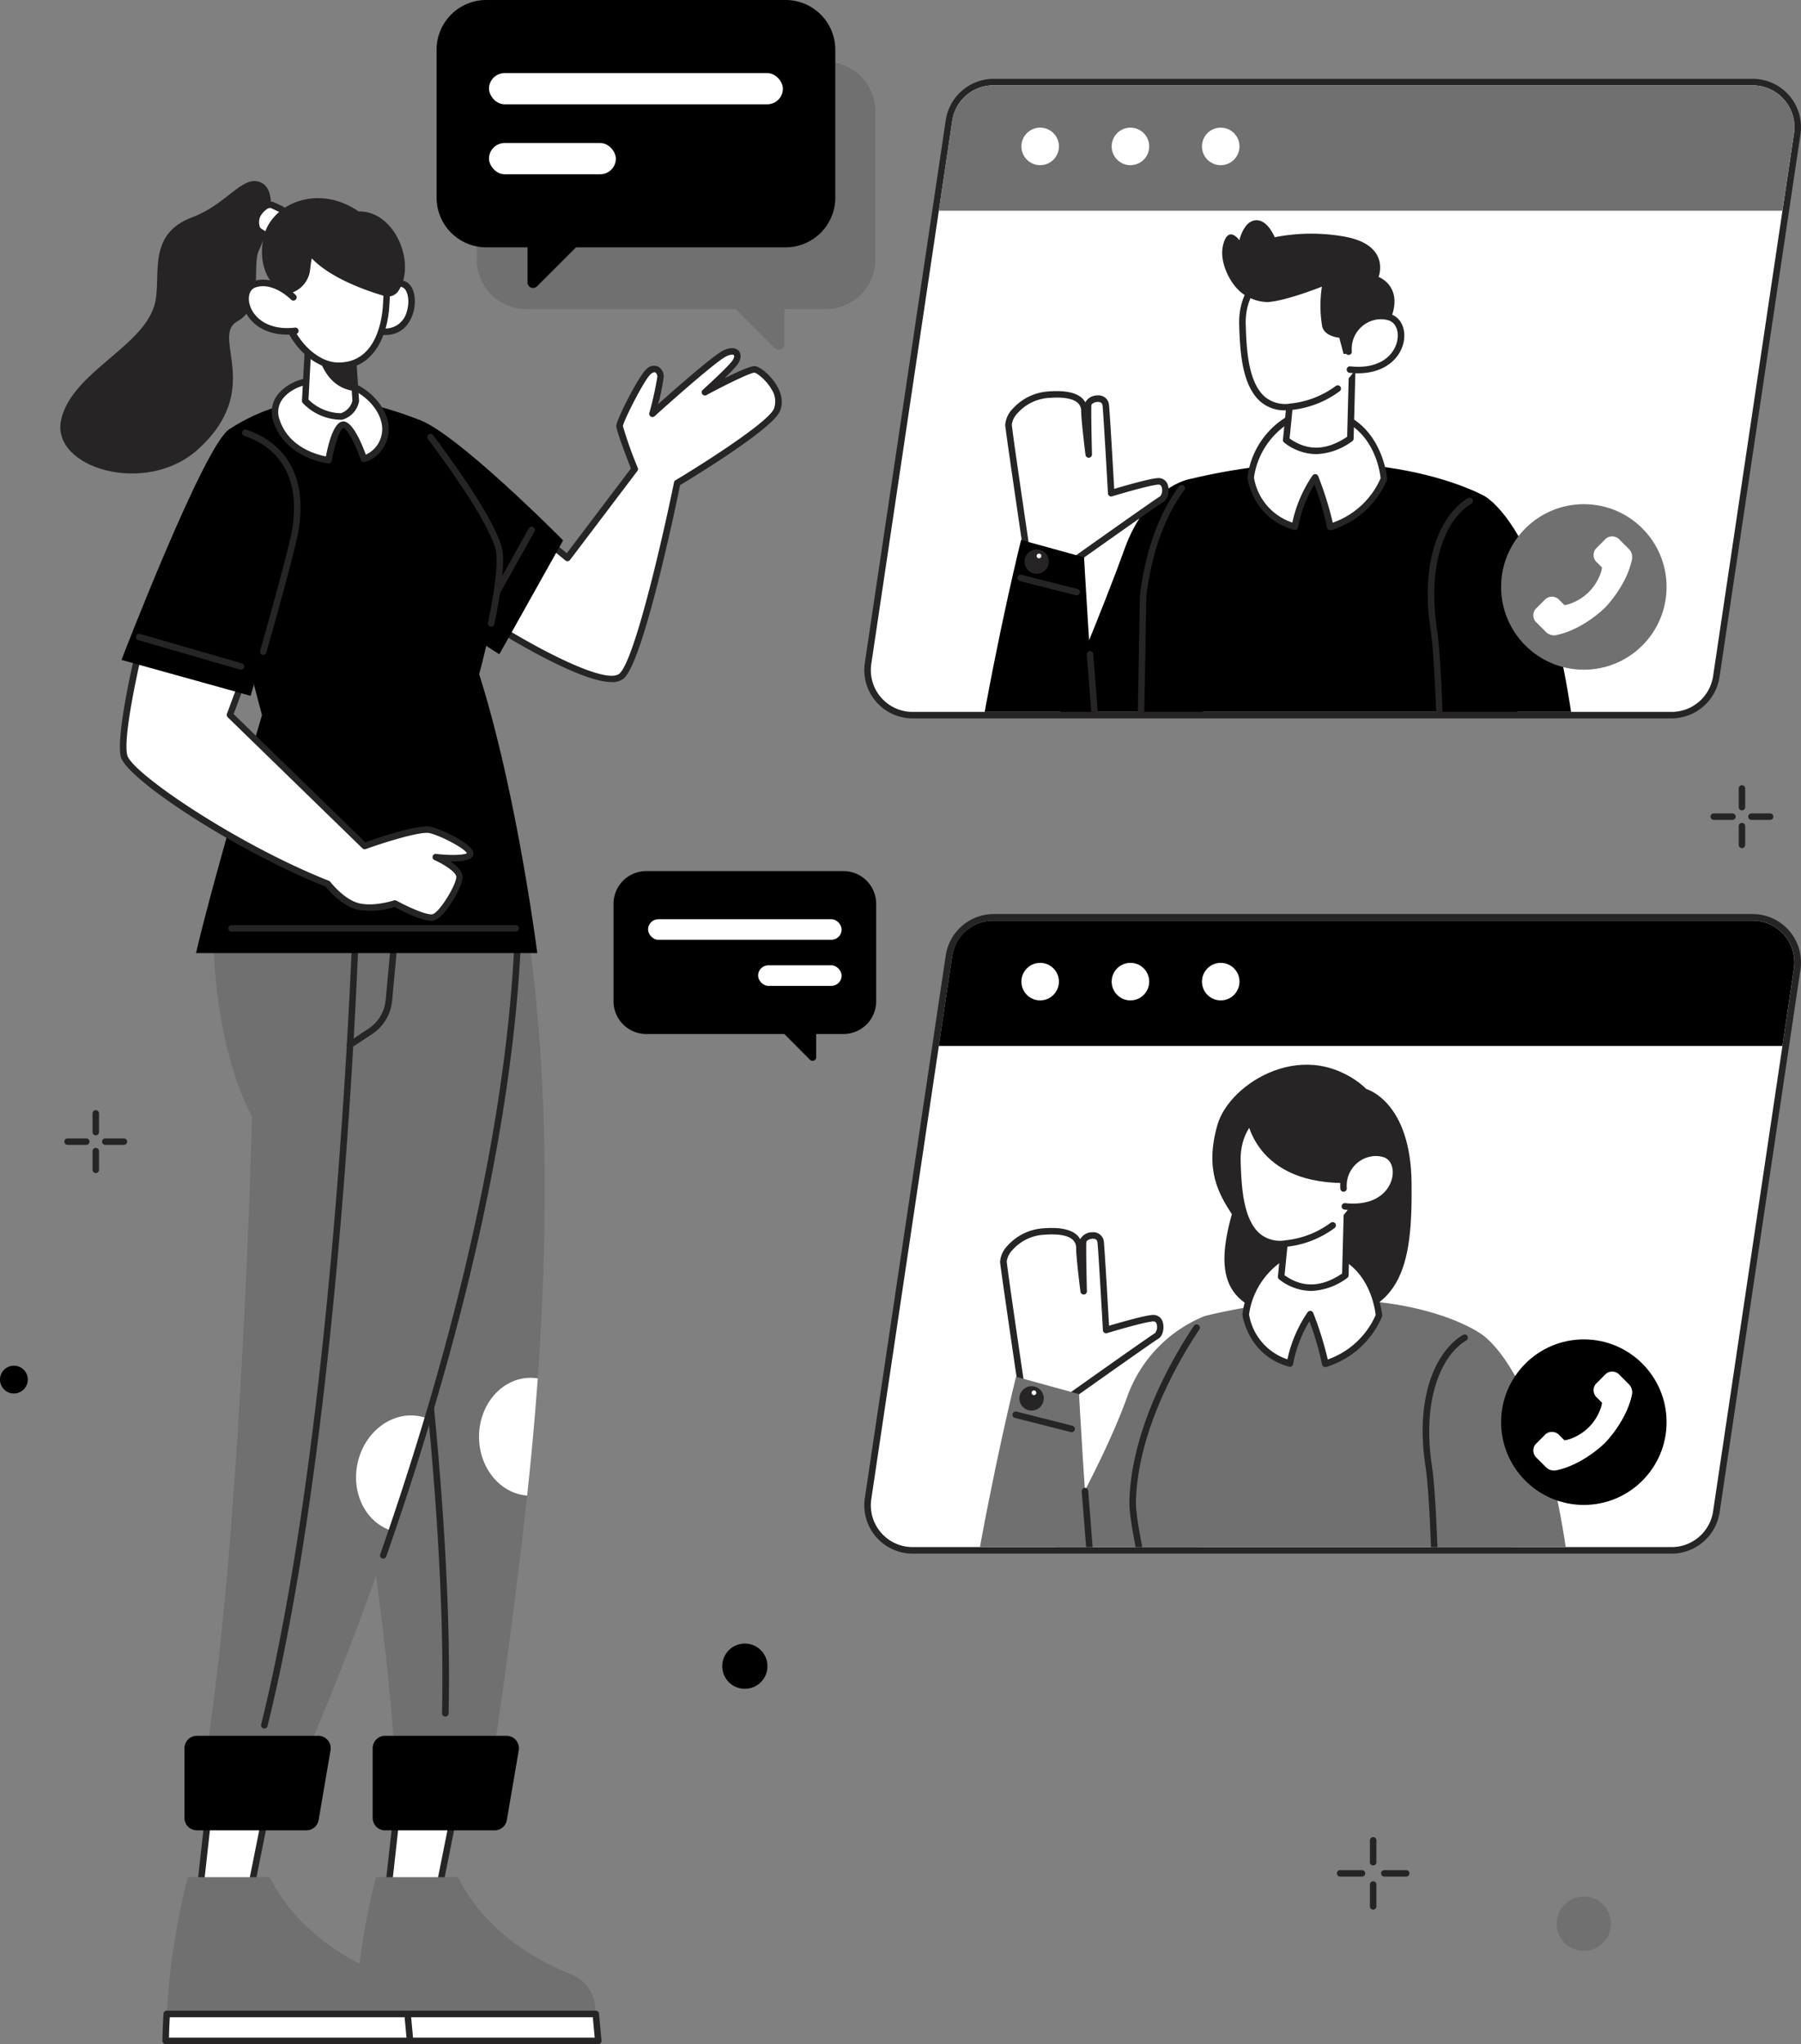 <svg xmlns="http://www.w3.org/2000/svg" xmlns:xlink="http://www.w3.org/1999/xlink" width="452.471" height="513.31" viewBox="0 0 452.471 513.31">
  <rect x="0" y="0" width="452.471" height="513.31" fill="#808080" stroke="none"/>
  <defs>
    <clipPath id="clip-path">
      <path id="Path_117040" data-name="Path 117040" d="M792.392,648.85a10.434,10.434,0,0,0-10.385,8.953L761.691,794.139a10.495,10.495,0,0,0,10.381,12.044h190.72a10.547,10.547,0,0,0,10.385-8.953l20.316-136.336a10.5,10.5,0,0,0-10.385-12.044ZM994.3,661.02Z" transform="translate(-761.576 -648.85)" fill="none"/>
    </clipPath>
    <clipPath id="clip-path-2">
      <path id="Path_117066" data-name="Path 117066" d="M792.392,131.83a10.434,10.434,0,0,0-10.385,8.953L761.691,277.127a10.495,10.495,0,0,0,10.381,12.044h190.72a10.547,10.547,0,0,0,10.385-8.953l20.316-136.336a10.5,10.5,0,0,0-10.385-12.044H792.392ZM994.3,144Z" transform="translate(-761.576 -131.83)" fill="none"/>
    </clipPath>
  </defs>
  <g id="Team_Meeting" data-name="Team Meeting" transform="translate(-222.26 -79)">
    <path id="Path_117015" data-name="Path 117015" d="M993.1,659.821l-2.88,19.322L972.774,796.158a11.314,11.314,0,0,1-11.192,9.651H770.866a11.31,11.31,0,0,1-11.188-12.981l16.941-113.68,3.375-22.656a11.314,11.314,0,0,1,11.192-9.651H981.9a11.314,11.314,0,0,1,11.2,12.981Z" transform="translate(-319.332 -337.486)" fill="#fff"/>
    <path id="Path_117016" data-name="Path 117016" d="M960.39,805.423H769.67a12.129,12.129,0,0,1-12-13.922l20.336-136.336a12.21,12.21,0,0,1,12-10.344H980.73a12.134,12.134,0,0,1,12,13.922L972.418,795.079A12.211,12.211,0,0,1,960.39,805.423ZM790.01,646.455a10.547,10.547,0,0,0-10.385,8.953L759.293,791.744a10.495,10.495,0,0,0,10.381,12.044h190.72a10.547,10.547,0,0,0,10.385-8.953L991.1,658.5a10.5,10.5,0,0,0-10.385-12.044H789.994Zm201.908,12.17Z" transform="translate(-318.136 -336.286)" fill="#262424"/>
    <path id="Path_117017" data-name="Path 117017" d="M1018.619,659.324a10.319,10.319,0,0,1-.118,1.57l-2.876,19.322v.122H803.66l3.359-22.535A10.5,10.5,0,0,1,817.4,648.85H1008.12A10.507,10.507,0,0,1,1018.619,659.324Z" transform="translate(-345.546 -338.681)"/>
    <circle id="Ellipse_9956" data-name="Ellipse 9956" cx="4.714" cy="4.714" r="4.714" transform="translate(478.868 320.789)" fill="#fff"/>
    <circle id="Ellipse_9957" data-name="Ellipse 9957" cx="4.714" cy="4.714" r="4.714" transform="translate(501.549 320.789)" fill="#fff"/>
    <circle id="Ellipse_9958" data-name="Ellipse 9958" cx="4.714" cy="4.714" r="4.714" transform="translate(524.234 320.789)" fill="#fff"/>
    <g id="Group_56284" data-name="Group 56284" transform="translate(441.042 310.169)" clip-path="url(#clip-path)">
      <path id="Path_117018" data-name="Path 117018" d="M996.879,801.878c-21.48-.941-23.123-11.05-18.892-26.259-3.209-4.986-6.9-11.046-3.615-22.446,3.042-10.633,22.531-22.616,37.321-9.018h0c.341.093,11.245,3.27,11.444,23.634C1023.357,788.482,1021.057,802.953,996.879,801.878Z" transform="translate(-887.287 -701.881)" fill="#262424"/>
      <path id="Path_117019" data-name="Path 117019" d="M911.5,932.706c-2.779,10.839-5.748,22.717-10.373,32.79-5.9,9.557-18.981,24.421-27.963,22.786-11.7-2.126-4.057-31.025-2.231-37.93.085-.325,11.854-20.486,17.533-36.307A34.358,34.358,0,0,1,908.054,893.6S917.79,908.163,911.5,932.706Z" transform="translate(-824.112 -794.313)" fill="#707070"/>
      <path id="Path_117020" data-name="Path 117020" d="M1008.7,891.81s-22.016-15.472-68.894-4.219c0,0-17.444,22.944-18.133,46.343-.174,5.915,3.209,16.916,3.124,23.732a398.878,398.878,0,0,1-4.576,54.457l97.526,3.144S1023.377,959.6,1008.7,891.81Z" transform="translate(-855.863 -788.304)" fill="#707070"/>
      <path id="Path_117021" data-name="Path 117021" d="M925.533,974.249h-.024a.811.811,0,0,1-.811-.844c.073-2.26.122-4.507.15-6.681.041-3.379-.811-7.882-1.623-12.239s-1.594-8.519-1.505-11.509c.548-18.592,11.525-36.863,16.227-43.857a.819.819,0,0,1,1.359.913c-4.616,6.876-15.415,24.823-15.943,43-.085,2.84.673,6.872,1.477,11.16.811,4.434,1.692,9.018,1.647,12.576-.028,2.187-.077,4.462-.15,6.71A.811.811,0,0,1,925.533,974.249Z" transform="translate(-856.751 -797.378)" fill="#262424"/>
      <path id="Path_117022" data-name="Path 117022" d="M1021.7,1188.161h0l-86.894-2.028a.811.811,0,1,1,.036-1.623l86.894,2.028a.812.812,0,0,1-.036,1.623Z" transform="translate(-864.062 -967.21)" fill="#262424"/>
      <path id="Path_117023" data-name="Path 117023" d="M1027.185,868.673a21.379,21.379,0,0,1-13.468,12.1,79.583,79.583,0,0,0-3.777-12.458,32.326,32.326,0,0,0-5.107,12.4,15.3,15.3,0,0,1-11.1-12.32c1.217-9.6,9.472-16.831,16.559-16.588C1025.936,852.329,1027.185,868.673,1027.185,868.673Z" transform="translate(-899.553 -769.467)" fill="#fff"/>
      <path id="Path_117024" data-name="Path 117024" d="M1012.52,880.377a.811.811,0,0,1-.811-.673,72.469,72.469,0,0,0-3.172-10.835,32.391,32.391,0,0,0-4.093,10.754.811.811,0,0,1-1.026.661c-10.377-2.84-11.683-12.912-11.7-13.014a.814.814,0,0,1,0-.2c1.331-10.5,10.243-17.561,17.4-17.3,16.206.552,17.687,17.444,17.7,17.63a.812.812,0,0,1-.065.385,22.312,22.312,0,0,1-14,12.576A.813.813,0,0,1,1012.52,880.377Zm-3.777-14.093h.1a.811.811,0,0,1,.657.507,83.676,83.676,0,0,1,3.651,11.687,20.6,20.6,0,0,0,12.032-11.156c-.2-1.89-2.105-15.448-16.1-15.922-6.418-.211-14.474,6.491-15.707,15.768a14.352,14.352,0,0,0,9.639,11.273,33.144,33.144,0,0,1,5.083-11.829.811.811,0,0,1,.633-.329Z" transform="translate(-898.355 -768.259)" fill="#262424"/>
      <path id="Path_117025" data-name="Path 117025" d="M1032.485,804.09l-.256,9.626-.434,16.47c-5.541,3.874-10.929,4.28-16.125.377l.763-7.651,1.152-11.59Z" transform="translate(-912.593 -741.114)" fill="#fff"/>
      <path id="Path_117026" data-name="Path 117026" d="M1022,832.914a13.2,13.2,0,0,1-8.012-2.9.811.811,0,0,1-.32-.734l1.915-19.241a.811.811,0,0,1,.458-.653l14.9-7.237a.811.811,0,0,1,1.176.759l-.69,26.1a.811.811,0,0,1-.349.649A15.943,15.943,0,0,1,1022,832.914Zm-6.661-3.935c4.527,3.209,9.265,3.067,14.458-.43l.645-24.34-13.282,6.45Z" transform="translate(-911.398 -739.911)" fill="#262424"/>
      <path id="Path_117027" data-name="Path 117027" d="M988.756,779.559c.527,7.943,2.5,17.488,12.048,16.34,11.359-1.367,18.924-9.1,19.395-19.841s-4.264-16.973-17.164-16.162a19.751,19.751,0,0,0-3.245.467c-7.472,1.74-11.407,7.748-11.192,14.965C988.622,776.618,988.671,778.062,988.756,779.559Z" transform="translate(-896.498 -714.807)" fill="#fff"/>
      <path id="Path_117028" data-name="Path 117028" d="M998.078,796.379a9.172,9.172,0,0,1-6.036-2.053c-4.089-3.391-4.99-10.267-5.314-15.148-.106-1.513-.15-2.941-.191-4.276-.235-7.984,4.292-14.032,11.821-15.784a.819.819,0,0,1,.373,1.594c-6.726,1.566-10.77,6.986-10.547,14.146.041,1.318.085,2.726.187,4.215.3,4.58,1.124,11.01,4.726,14a8.011,8.011,0,0,0,6.409,1.586,22.961,22.961,0,0,0,11.29-4.389.819.819,0,1,1,1,1.3,24.6,24.6,0,0,1-12.089,4.718,13.515,13.515,0,0,1-1.627.093Z" transform="translate(-895.273 -714.373)" fill="#262424"/>
      <path id="Path_117029" data-name="Path 117029" d="M993.69,750.643s.949,17.715,24.608,17.849c0,0,14.056-4.328,9.33-17.849S999.653,733.876,993.69,750.643Z" transform="translate(-899.529 -702.579)" fill="#262424"/>
      <path id="Path_117030" data-name="Path 117030" d="M848.159,880.027s-4.361-29.48-4.495-31.236,3.111-7.03,10.276-7.574,8.791,1.894,8.791,4.191,1.083,10.819,1.083,10.819-.272-10.819-.134-12.442,4.191-2.568,4.462.134,1.351,22.04,1.351,22.04,9.33-2.84,11.764-2.974,2.162,3.785.945,4.462-21.975,15.415-21.975,15.415Z" transform="translate(-810.362 -763.135)" fill="#fff"/>
      <path id="Path_117031" data-name="Path 117031" d="M859,882.5a.842.842,0,0,1-.2,0l-12.069-2.84a.811.811,0,0,1-.621-.677c-.178-1.217-4.365-29.528-4.5-31.293a6.42,6.42,0,0,1,1.846-4.057,13.212,13.212,0,0,1,9.184-4.4c3.959-.3,6.75.272,8.288,1.7a4.248,4.248,0,0,1,.811,1.051,3.436,3.436,0,0,1,3.116-1.753h.032a2.631,2.631,0,0,1,2.8,2.434c.235,2.361,1.067,16.957,1.3,21.042,2.5-.742,8.925-2.6,10.953-2.71a2.434,2.434,0,0,1,2.564,1.894c.406,1.4,0,3.452-1.172,4.1-.864.479-13.57,9.452-21.906,15.367a.811.811,0,0,1-.422.142Zm-11.359-4.328,11.168,2.629c3.18-2.26,20.571-14.6,21.748-15.249a2.5,2.5,0,0,0,.406-2.215c-.191-.665-.564-.734-.9-.718-1.915.105-9,2.158-11.57,2.941a.811.811,0,0,1-1.055-.738c0-.195-1.083-19.35-1.351-22-.024-.239-.1-.97-1.177-.97h0c-.852,0-1.623.507-1.623.811-.106,1.25.045,8.625.138,12.353a.814.814,0,0,1-1.623.122c-.045-.349-1.087-8.6-1.087-10.921a2.718,2.718,0,0,0-.856-2.109c-1.172-1.087-3.615-1.525-7.055-1.266a11.454,11.454,0,0,0-8.065,3.833,5.177,5.177,0,0,0-1.456,2.86c.069,1.359,2.848,20.32,4.373,30.648Z" transform="translate(-809.139 -761.959)" fill="#262424"/>
      <path id="Path_117032" data-name="Path 117032" d="M835.228,931.25l15.821,4.361s1.623,29.208,2.84,41.378,1.42,31.845-6.085,33.67-26.51-8.576-23.326-27.18C829.549,953.866,835.228,931.25,835.228,931.25Z" transform="translate(-798.749 -816.69)" fill="#707070"/>
      <path id="Path_117033" data-name="Path 117033" d="M893,1046.881a.811.811,0,0,1-.771-1.1c2.957-8.259,1.74-23.4,1.294-27.845L892.18,1000.9a.814.814,0,1,1,1.623-.13l1.339,17.038c.58,5.789,1.623,20.194-1.383,28.543a.811.811,0,0,1-.763.527Z" transform="translate(-839.195 -857.564)" fill="#262424"/>
      <path id="Path_117034" data-name="Path 117034" d="M864.046,957.912a.815.815,0,0,1-.2-.024l-14-3.55a.819.819,0,0,1,.406-1.586l14,3.55a.812.812,0,0,1-.2,1.611Z" transform="translate(-813.673 -829.454)" fill="#262424"/>
      <circle id="Ellipse_9959" data-name="Ellipse 9959" cx="2.239" cy="2.239" r="2.239" transform="translate(38.15 117.753)" fill="#fff"/>
      <path id="Path_117035" data-name="Path 117035" d="M856.665,943.219a3.055,3.055,0,1,1,3.055-3.055A3.055,3.055,0,0,1,856.665,943.219Zm0-4.462a.589.589,0,1,0,0-.012Z" transform="translate(-816.275 -820.172)" fill="#262424"/>
      <path id="Path_117036" data-name="Path 117036" d="M1118.724,904s27.683,13.833,25.249,123.359h-35.8s.438-72.773-2.162-90.094C1102.769,915.626,1111.966,904.54,1118.724,904Z" transform="translate(-965.888 -800.494)" fill="#707070"/>
      <path id="Path_117037" data-name="Path 117037" d="M1107.009,1014.426a.811.811,0,0,1-.811-.811c-.02-22.953-.333-63.284-2.178-75.6-2.783-18.547,3.355-29.293,9.456-32.859a.814.814,0,0,1,.811,1.412c-6.109,3.574-11.156,14.6-8.665,31.212,1.862,12.413,2.178,52.846,2.2,75.86a.811.811,0,0,1-.811.811h0Z" transform="translate(-964.692 -801.114)" fill="#262424"/>
      <path id="Path_117038" data-name="Path 117038" d="M1054.3,801.554a8.277,8.277,0,0,1,7.468-8.925,7.524,7.524,0,0,1,2.84.3c5.509,1.692,3.606,14.6-9.967,13.135Z" transform="translate(-935.536 -734.286)" fill="#fff"/>
      <path id="Path_117039" data-name="Path 117039" d="M1055.474,805.792a19.749,19.749,0,0,1-2.118-.118.816.816,0,1,1,.175-1.623c7.574.811,11.095-2.965,11.809-6.442.495-2.434-.406-4.556-2.17-5.1a6.718,6.718,0,0,0-2.527-.268,7.456,7.456,0,0,0-6.718,8.052.814.814,0,1,1-1.623.122,9.1,9.1,0,0,1,8.215-9.8,8.346,8.346,0,0,1,3.14.333c2.576.791,3.959,3.728,3.29,6.99C1066.1,802.007,1062.261,805.792,1055.474,805.792Z" transform="translate(-934.349 -733.088)" fill="#262424"/>
    </g>
    <circle id="Ellipse_9960" data-name="Ellipse 9960" cx="20.786" cy="20.786" r="20.786" transform="translate(599.388 415.342)"/>
    <path id="Path_117041" data-name="Path 117041" d="M1189.806,946s-5.537,5.537-12.324,6.856a2.876,2.876,0,0,1-2.519-.868l-2.207-2.207a2.506,2.506,0,0,1-.349-3.493l2.552-2.552a2.509,2.509,0,0,1,3.493.349l1.217,1.217a7.706,7.706,0,0,0,2.109-.617,12.329,12.329,0,0,0,6.718-6.718,7.711,7.711,0,0,0,.617-2.109l-1.217-1.217a2.51,2.51,0,0,1-.353-3.493l2.552-2.552a2.506,2.506,0,0,1,3.493.353l2.207,2.207a2.876,2.876,0,0,1,.868,2.519C1195.343,940.469,1189.806,946,1189.806,946Z" transform="translate(-564.37 -504.612)" fill="#fff"/>
    <path id="Path_117042" data-name="Path 117042" d="M993.1,142.8l-2.88,19.322L972.774,279.138a11.314,11.314,0,0,1-11.192,9.651H770.866a11.31,11.31,0,0,1-11.188-12.981l16.941-113.68,3.375-22.656a11.314,11.314,0,0,1,11.192-9.651H981.9A11.314,11.314,0,0,1,993.1,142.8Z" transform="translate(-319.332 -30.204)" fill="#fff"/>
    <path id="Path_117043" data-name="Path 117043" d="M960.39,288.4H769.67a12.129,12.129,0,0,1-12-13.922l20.336-136.336a12.206,12.206,0,0,1,12-10.344H980.73a12.134,12.134,0,0,1,12,13.922l-20.34,136.336A12.211,12.211,0,0,1,960.39,288.4ZM790.01,129.435a10.434,10.434,0,0,0-10.385,8.953L759.293,274.732a10.495,10.495,0,0,0,10.381,12.044h190.72a10.547,10.547,0,0,0,10.385-8.953L991.1,141.487a10.5,10.5,0,0,0-10.385-12.044H789.994ZM991.919,141.6Z" transform="translate(-318.136 -29.003)" fill="#262424"/>
    <path id="Path_117044" data-name="Path 117044" d="M1018.619,142.3a10.319,10.319,0,0,1-.118,1.57l-2.876,19.322v.122H803.66l3.359-22.535A10.5,10.5,0,0,1,817.4,131.83H1008.12A10.507,10.507,0,0,1,1018.619,142.3Z" transform="translate(-345.546 -31.399)" fill="#707070"/>
    <circle id="Ellipse_9961" data-name="Ellipse 9961" cx="4.714" cy="4.714" r="4.714" transform="translate(478.868 111.052)" fill="#fff"/>
    <circle id="Ellipse_9962" data-name="Ellipse 9962" cx="4.714" cy="4.714" r="4.714" transform="translate(501.549 111.052)" fill="#fff"/>
    <circle id="Ellipse_9963" data-name="Ellipse 9963" cx="4.714" cy="4.714" r="4.714" transform="translate(524.234 111.052)" fill="#fff"/>
    <g id="Group_56285" data-name="Group 56285" transform="translate(441.042 100.431)" clip-path="url(#clip-path-2)">
      <path id="Path_117045" data-name="Path 117045" d="M914.632,414.706c-2.779,10.839-5.748,22.717-10.373,32.79-5.906,9.557-18.981,24.409-27.963,22.786-11.7-2.126-4.057-31.025-2.231-37.93.085-.325,9.939-23.326,15.618-39.147s16.34-17.606,16.34-17.606S920.92,390.163,914.632,414.706Z" transform="translate(-825.972 -276.711)"/>
      <path id="Path_117046" data-name="Path 117046" d="M1011.834,373.81s-27.18-15.472-74.058-4.219c0,0-12.835,12.073-12.239,42.457.617,31.411-2.187,82.074-2.187,82.074l97.526,3.144S1026.507,441.6,1011.834,373.81Z" transform="translate(-857.724 -270.702)"/>
      <path id="Path_117047" data-name="Path 117047" d="M1024.805,670.161h0l-86.894-2.028a.811.811,0,0,1,0-1.623h0l86.894,2.028a.811.811,0,0,1,0,1.623Z" transform="translate(-865.896 -449.608)" fill="#262424"/>
      <path id="Path_117048" data-name="Path 117048" d="M926.941,454.678h0a.811.811,0,0,1-.811-.832l.844-46.773q0-.041,0-.081c1.773-14.916,6.945-23.65,9.866-27.529a.818.818,0,1,1,1.306.986c-2.84,3.744-7.813,12.17-9.545,26.7l-.848,46.725A.811.811,0,0,1,926.941,454.678Z" transform="translate(-859.376 -278.813)" fill="#262424"/>
      <path id="Path_117049" data-name="Path 117049" d="M1030.286,350.673a21.378,21.378,0,0,1-13.488,12.1,79.586,79.586,0,0,0-3.777-12.458,32.325,32.325,0,0,0-5.107,12.4,15.3,15.3,0,0,1-11.1-12.32c1.217-9.6,9.472-16.831,16.559-16.588C1029.036,334.333,1030.286,350.673,1030.286,350.673Z" transform="translate(-901.384 -251.865)" fill="#fff"/>
      <path id="Path_117050" data-name="Path 117050" d="M1015.61,362.395a.811.811,0,0,1-.811-.669,72.469,72.469,0,0,0-3.172-10.835,32.387,32.387,0,0,0-4.093,10.754.811.811,0,0,1-1.026.661c-10.377-2.84-11.683-12.912-11.7-13.014a.814.814,0,0,1,0-.2c1.331-10.5,10.243-17.541,17.4-17.3,16.206.552,17.687,17.444,17.7,17.63a.81.81,0,0,1-.065.406,22.312,22.312,0,0,1-14,12.555A.812.812,0,0,1,1015.61,362.395Zm-3.777-14.093h.1a.811.811,0,0,1,.657.507,83.658,83.658,0,0,1,3.651,11.687,20.592,20.592,0,0,0,12.032-11.16c-.2-1.89-2.105-15.448-16.1-15.922h-.308c-6.365,0-14.2,6.625-15.415,15.776a14.352,14.352,0,0,0,9.639,11.273,33.146,33.146,0,0,1,5.083-11.829.811.811,0,0,1,.665-.337Z" transform="translate(-900.192 -250.67)" fill="#262424"/>
      <path id="Path_117051" data-name="Path 117051" d="M1035.615,286.1l-.256,9.626-.434,16.47c-5.541,3.874-10.929,4.28-16.125.377l.763-7.651,1.152-11.59Z" transform="translate(-914.453 -223.518)" fill="#fff"/>
      <path id="Path_117052" data-name="Path 117052" d="M1025.126,314.924a13.2,13.2,0,0,1-8.012-2.9.811.811,0,0,1-.32-.734l1.915-19.241a.811.811,0,0,1,.458-.653l14.9-7.237a.811.811,0,0,1,1.177.759l-.69,26.1a.811.811,0,0,1-.349.649A16.012,16.012,0,0,1,1025.126,314.924Zm-6.661-3.935c4.527,3.209,9.265,3.067,14.458-.43l.645-24.34-13.281,6.45Z" transform="translate(-913.258 -222.314)" fill="#262424"/>
      <path id="Path_117053" data-name="Path 117053" d="M991.906,261.563c.527,7.943,2.5,17.488,12.048,16.34,11.359-1.367,18.924-9.1,19.395-19.841s-4.276-16.977-17.184-16.166a19.752,19.752,0,0,0-3.245.467c-7.472,1.74-11.407,7.748-11.192,14.965C991.752,258.622,991.8,260.062,991.906,261.563Z" transform="translate(-898.358 -197.204)" fill="#fff"/>
      <path id="Path_117054" data-name="Path 117054" d="M1001.228,278.379a9.168,9.168,0,0,1-6.036-2.053c-4.089-3.391-4.99-10.267-5.314-15.148-.106-1.513-.15-2.941-.191-4.276-.239-7.984,4.292-14.032,11.821-15.784a.819.819,0,0,1,.373,1.594c-6.726,1.566-10.775,6.986-10.547,14.146.041,1.318.085,2.73.187,4.215.3,4.58,1.124,11.01,4.726,14a8.036,8.036,0,0,0,6.406,1.586,22.96,22.96,0,0,0,11.29-4.389.819.819,0,0,1,1,1.3,24.591,24.591,0,0,1-12.089,4.718A13.456,13.456,0,0,1,1001.228,278.379Z" transform="translate(-897.145 -196.771)" fill="#262424"/>
      <path id="Path_117055" data-name="Path 117055" d="M1019.176,244.451a33.015,33.015,0,0,1-3.805,4.288l-5.708.158-1.075-4.057s-3.606-.284-4.272-2.75a1.433,1.433,0,0,1-.041-.174,31.39,31.39,0,0,1-.053-9.91s-8.819,3.537-13.565,3.874a10.811,10.811,0,0,1-5.489-1.578c-3.651-1.955-6.665-8.113-5.882-12.17v-.077c1.217-5.943,4.195-1.7,4.195-1.7s1.055-4.783,4.081-5.022,4.795,4.268,4.795,4.268a47.5,47.5,0,0,1,17.679-.134c11.59,2.178,8.418,10.105,8.418,10.105S1026.945,232.638,1019.176,244.451Z" transform="translate(-890.895 -181.455)" fill="#262424"/>
      <path id="Path_117056" data-name="Path 117056" d="M1057.426,283.564a8.277,8.277,0,0,1,7.468-8.925,7.526,7.526,0,0,1,2.84.3c5.509,1.692,3.606,14.6-9.967,13.135Z" transform="translate(-937.396 -216.69)" fill="#fff"/>
      <path id="Path_117057" data-name="Path 117057" d="M1058.6,287.792a19.921,19.921,0,0,1-2.118-.118.816.816,0,1,1,.174-1.623c7.57.811,11.091-2.965,11.8-6.442.495-2.434-.406-4.556-2.17-5.1a6.738,6.738,0,0,0-2.527-.268,7.456,7.456,0,0,0-6.718,8.052.814.814,0,1,1-1.623.122,9.1,9.1,0,0,1,8.215-9.8,8.357,8.357,0,0,1,3.14.333c2.576.791,3.959,3.728,3.29,6.99C1069.227,284.007,1065.377,287.792,1058.6,287.792Z" transform="translate(-936.203 -215.486)" fill="#262424"/>
      <path id="Path_117058" data-name="Path 117058" d="M851.289,362.027s-4.361-29.48-4.495-31.236,3.111-7.03,10.276-7.574,8.791,1.894,8.791,4.195,1.083,10.819,1.083,10.819-.272-10.819-.134-12.442,4.191-2.568,4.462.134,1.351,22.04,1.351,22.04,9.33-2.84,11.764-2.974,2.162,3.785.945,4.462-21.975,15.415-21.975,15.415Z" transform="translate(-812.222 -245.532)" fill="#fff"/>
      <path id="Path_117059" data-name="Path 117059" d="M862.159,364.471a.811.811,0,0,1-.187-.02l-12.069-2.84a.811.811,0,0,1-.621-.677c-.179-1.217-4.365-29.528-4.5-31.293a6.419,6.419,0,0,1,1.846-4.057,13.212,13.212,0,0,1,9.184-4.4c3.963-.3,6.75.272,8.288,1.7a4.257,4.257,0,0,1,.811,1.051,3.436,3.436,0,0,1,3.115-1.752,2.637,2.637,0,0,1,2.84,2.434c.235,2.361,1.067,16.957,1.3,21.042,2.5-.742,8.925-2.6,10.953-2.71a2.434,2.434,0,0,1,2.564,1.894c.406,1.4,0,3.452-1.172,4.1-.864.479-13.57,9.452-21.906,15.367A.811.811,0,0,1,862.159,364.471ZM850.8,360.143l11.168,2.629c3.18-2.26,20.571-14.6,21.748-15.249a2.5,2.5,0,0,0,.406-2.215c-.191-.665-.564-.734-.9-.718-1.915.105-9,2.158-11.574,2.941a.811.811,0,0,1-1.055-.738c0-.195-1.083-19.35-1.351-22.007-.024-.239-.1-.97-1.176-.97h0c-.852,0-1.623.507-1.623.811-.105,1.249.045,8.624.138,12.353a.814.814,0,0,1-1.623.122c-.045-.349-1.087-8.6-1.087-10.921a2.718,2.718,0,0,0-.856-2.109c-1.172-1.087-3.615-1.525-7.055-1.266a11.454,11.454,0,0,0-8.065,3.834,5.176,5.176,0,0,0-1.456,2.86c.073,1.367,2.852,20.328,4.381,30.652Z" transform="translate(-811.023 -244.325)" fill="#262424"/>
      <path id="Path_117060" data-name="Path 117060" d="M838.358,413.25l15.821,4.361s1.623,29.208,2.84,41.378,1.42,31.845-6.085,33.67-26.51-8.576-23.326-27.18C832.679,435.866,838.358,413.25,838.358,413.25Z" transform="translate(-800.609 -299.087)"/>
      <path id="Path_117061" data-name="Path 117061" d="M896.125,528.881a.811.811,0,0,1-.771-1.1c2.957-8.255,1.74-23.4,1.294-27.845L895.31,482.9a.814.814,0,1,1,1.623-.13l1.339,17.038c.58,5.789,1.623,20.194-1.383,28.543A.811.811,0,0,1,896.125,528.881Z" transform="translate(-841.055 -339.962)" fill="#262424"/>
      <path id="Path_117062" data-name="Path 117062" d="M867.176,439.922a.812.812,0,0,1-.2-.024l-14-3.55a.819.819,0,0,1,.406-1.586l14,3.55a.812.812,0,0,1-.2,1.611Z" transform="translate(-815.533 -311.857)" fill="#262424"/>
      <circle id="Ellipse_9964" data-name="Ellipse 9964" cx="2.239" cy="2.239" r="2.239" transform="translate(39.42 117.355)" fill="#fff"/>
      <path id="Path_117063" data-name="Path 117063" d="M859.795,425.229a3.055,3.055,0,1,1,3.055-3.055A3.055,3.055,0,0,1,859.795,425.229Zm0-4.462a.59.59,0,1,0,0-.016Z" transform="translate(-818.135 -302.576)" fill="#262424"/>
      <path id="Path_117064" data-name="Path 117064" d="M1121.862,386s27.683,13.833,25.249,123.359h-35.8s.434-72.768-2.162-90.094C1105.9,397.63,1115.1,386.54,1121.862,386Z" transform="translate(-967.752 -282.892)"/>
      <path id="Path_117065" data-name="Path 117065" d="M1110.139,496.426a.811.811,0,0,1-.811-.811c-.02-22.953-.333-63.284-2.178-75.6-2.783-18.547,3.355-29.293,9.456-32.859a.814.814,0,1,1,.811,1.412c-6.109,3.574-11.156,14.6-8.665,31.212,1.862,12.413,2.178,52.846,2.2,75.86a.811.811,0,0,1-.811.811h0Z" transform="translate(-966.552 -283.511)" fill="#262424"/>
    </g>
    <circle id="Ellipse_9965" data-name="Ellipse 9965" cx="20.786" cy="20.786" r="20.786" transform="translate(599.388 205.604)" fill="#707070"/>
    <path id="Path_117067" data-name="Path 117067" d="M1189.806,428.982s-5.537,5.537-12.324,6.856a2.876,2.876,0,0,1-2.519-.868l-2.207-2.207a2.506,2.506,0,0,1-.349-3.493l2.552-2.552a2.509,2.509,0,0,1,3.493.349l1.217,1.217a7.709,7.709,0,0,0,2.109-.617,12.328,12.328,0,0,0,6.718-6.718,7.708,7.708,0,0,0,.617-2.109l-1.217-1.217a2.51,2.51,0,0,1-.353-3.493l2.552-2.552a2.506,2.506,0,0,1,3.493.353l2.207,2.207a2.876,2.876,0,0,1,.868,2.519C1195.343,423.449,1189.806,428.982,1189.806,428.982Z" transform="translate(-564.37 -197.33)" fill="#fff"/>
    <path id="Path_117068" data-name="Path 117068" d="M602.22,626.447v24.462a8.227,8.227,0,0,0,8.227,8.227h34.684l6.442,6.458a.921.921,0,0,0,1.574-.653v-5.805h6.835a8.227,8.227,0,0,0,8.227-8.227V626.447a8.227,8.227,0,0,0-8.227-8.227h-49.54A8.227,8.227,0,0,0,602.22,626.447Z" transform="translate(-225.823 -320.477)"/>
    <rect id="Rectangle_14231" data-name="Rectangle 14231" width="48.635" height="5.168" rx="2.584" transform="translate(433.71 315) rotate(180)" fill="#fff"/>
    <rect id="Rectangle_14232" data-name="Rectangle 14232" width="20.993" height="5.168" rx="2.584" transform="translate(433.71 326.57) rotate(180)" fill="#fff"/>
    <path id="Path_117069" data-name="Path 117069" d="M517.5,129.75v37.135a12.486,12.486,0,0,0,12.486,12.486h52.623l9.8,9.8a1.4,1.4,0,0,0,2.389-.99v-8.811h10.377a12.486,12.486,0,0,0,12.486-12.486V129.75a12.486,12.486,0,0,0-12.486-12.49h-75.19A12.486,12.486,0,0,0,517.5,129.75Z" transform="translate(-175.471 -22.739)" fill="#707070"/>
    <path id="Path_117070" data-name="Path 117070" d="M592.811,91.49v37.135a12.486,12.486,0,0,1-12.486,12.486H527.673l-9.8,9.8a1.4,1.4,0,0,1-2.389-.99v-8.811H505.126a12.486,12.486,0,0,1-12.486-12.486V91.49A12.486,12.486,0,0,1,505.126,79h75.2a12.486,12.486,0,0,1,12.486,12.49Z" transform="translate(-160.696)"/>
    <rect id="Rectangle_14233" data-name="Rectangle 14233" width="73.831" height="7.842" rx="3.921" transform="translate(345.112 97.352)" fill="#fff"/>
    <rect id="Rectangle_14234" data-name="Rectangle 14234" width="31.869" height="7.842" rx="3.921" transform="translate(345.112 114.918)" fill="#fff"/>
    <path id="Path_117071" data-name="Path 117071" d="M464.654,1198.54l-2.434,21.772H474.8L479.258,1198Z" transform="translate(-142.616 -665.059)" fill="#fff"/>
    <path id="Path_117072" data-name="Path 117072" d="M473.6,1219.915H461.023a.811.811,0,0,1-.811-.909l2.434-21.772a.811.811,0,0,1,.783-.726l14.6-.54a.811.811,0,0,1,.832.978l-4.462,22.312a.811.811,0,0,1-.8.657Zm-11.663-1.623h10.99l4.126-20.636-12.872.467Z" transform="translate(-141.419 -663.852)" fill="#262424"/>
    <path id="Path_117073" data-name="Path 117073" d="M434.759,596.709c7.261,40.339,6.953,85.125,4.255,122.99-.746,10.418-1.667,20.283-2.661,29.435-3.769,34.559-8.409,64.578-8.409,64.578H403.016c-3.586-56.976-23.606-158.364-23.606-158.364-14.332-17.038-19.76-43.812-19.76-43.812C364.907,561.883,429.567,567.94,434.759,596.709Z" transform="translate(-81.655 -294.564)" fill="#707070"/>
    <path id="Path_117074" data-name="Path 117074" d="M464.434,838.87h0a.811.811,0,0,1-.811-.836c1.821-80.038-21.845-203.563-22.084-204.8a.826.826,0,1,1,1.623-.308c.239,1.241,23.934,124.945,22.117,205.15a.811.811,0,0,1-.844.8Z" transform="translate(-130.316 -328.817)" fill="#262424"/>
    <path id="Path_117075" data-name="Path 117075" d="M456.786,661.946a.811.811,0,0,1-.588-1.387l4.174-4.316a9.736,9.736,0,0,0,2.673-8.061l-3.107-24.161a.818.818,0,1,1,1.623-.207l3.107,24.161a11.359,11.359,0,0,1-3.12,9.407l-4.174,4.316A.811.811,0,0,1,456.786,661.946Z" transform="translate(-138.895 -323.376)" fill="#262424"/>
    <path id="Path_117076" data-name="Path 117076" d="M533.68,932.042c-.746,10.417-1.667,20.283-2.661,29.435-6.734-.523-12.065-6.9-12.089-14.734-.024-8.178,5.773-14.823,12.941-14.843A11.144,11.144,0,0,1,533.68,932.042Z" transform="translate(-176.321 -506.907)" fill="#fff"/>
    <path id="Path_117077" data-name="Path 117077" d="M456.175,1153.5h30.51a3.116,3.116,0,0,1,3.071,3.651l-2.99,17.5a3.116,3.116,0,0,1-3.071,2.592h-27.52a3.115,3.115,0,0,1-3.116-3.115v-17.5a3.116,3.116,0,0,1,3.116-3.128Z" transform="translate(-137.172 -638.611)"/>
    <path id="Path_117078" data-name="Path 117078" d="M502.814,1282.106H441.42c.041-2.3.13-4.56.264-6.758A182.55,182.55,0,0,1,446.957,1241h20.6c7.152,14.332,20.961,21.468,28.559,24.45a9.367,9.367,0,0,1,5.886,7.874l.183,2.028Z" transform="translate(-130.254 -690.616)" fill="#707070"/>
    <path id="Path_117079" data-name="Path 117079" d="M502.814,1332.428H441.42c.041-2.3.13-4.56.264-6.758H502.2Z" transform="translate(-130.254 -740.938)" fill="#fff"/>
    <path id="Path_117080" data-name="Path 117080" d="M501.625,1332.053H440.231a.812.812,0,0,1-.811-.832c.041-2.276.13-4.564.264-6.795a.811.811,0,0,1,.811-.767h60.513a.811.811,0,0,1,.811.742l.617,6.758a.811.811,0,0,1-.811.893Zm-60.558-1.623h59.661l-.466-5.124H441.278c-.105,1.675-.17,3.391-.211,5.107Z" transform="translate(-129.065 -739.743)" fill="#262424"/>
    <path id="Path_117081" data-name="Path 117081" d="M348.1,1198.54l-2.434,21.772h12.576L362.708,1198Z" transform="translate(-73.347 -665.059)" fill="#fff"/>
    <path id="Path_117082" data-name="Path 117082" d="M357.048,1219.915H344.473a.811.811,0,0,1-.811-.909l2.434-21.772a.811.811,0,0,1,.783-.726l14.6-.54a.811.811,0,0,1,.832.978l-4.462,22.312a.811.811,0,0,1-.8.657Zm-11.663-1.623h10.985l4.126-20.636-12.864.475Z" transform="translate(-72.149 -663.852)" fill="#262424"/>
    <path id="Path_117083" data-name="Path 117083" d="M428.294,614.732c-1.708,40.972-11.764,84.594-22.665,120.958-3,10-6.053,19.472-9.014,28.145-11.209,32.891-21.058,54.948-21.058,54.948L350,819.594c8.925-56.388,11.493-159.7,11.493-159.7-10.276-19.74-9.736-47.057-9.736-47.057C367.715,565.513,429.511,585.524,428.294,614.732Z" transform="translate(-75.92 -300.446)" fill="#707070"/>
    <path id="Path_117084" data-name="Path 117084" d="M460.765,955.994c-3,10-6.053,19.472-9.014,28.145-6.458-1.98-10.267-9.375-8.584-17.014,1.761-7.988,8.864-13.208,15.866-11.663a11.148,11.148,0,0,1,1.732.531Z" transform="translate(-131.056 -520.75)" fill="#fff"/>
    <path id="Path_117085" data-name="Path 117085" d="M458.44,801.634a.811.811,0,0,1-.771-1.087q1.059-3.022,2.138-6.186c3.2-9.379,6.223-18.839,9.006-28.117,13.561-45.3,21.176-85.932,22.632-120.755a20.129,20.129,0,0,0-1.347-8.057.819.819,0,0,1,1.529-.584,21.747,21.747,0,0,1,1.44,8.706c-1.456,34.96-9.1,75.726-22.717,121.156-2.787,9.3-5.821,18.774-9.022,28.174q-1.079,3.168-2.138,6.2A.811.811,0,0,1,458.44,801.634Z" transform="translate(-139.883 -331.235)" fill="#262424"/>
    <path id="Path_117086" data-name="Path 117086" d="M384.773,846.484a.811.811,0,0,1-.811-1.014c19.245-77.709,23.082-203.442,23.123-204.683a.812.812,0,0,1,1.623.049c-.037,1.262-3.878,127.152-23.147,205.036A.811.811,0,0,1,384.773,846.484Z" transform="translate(-96.09 -333.421)" fill="#262424"/>
    <path id="Path_117087" data-name="Path 117087" d="M437.837,673.36a.811.811,0,0,1-.458-1.521l5.014-3.3a9.736,9.736,0,0,0,4.369-7.3L449,636.976a.815.815,0,0,1,1.623.15l-2.235,24.259a11.359,11.359,0,0,1-5.1,8.519l-5.014,3.3A.811.811,0,0,1,437.837,673.36Z" transform="translate(-127.6 -331.184)" fill="#262424"/>
    <path id="Path_117088" data-name="Path 117088" d="M339.616,1153.5h30.51a3.116,3.116,0,0,1,3.071,3.651l-2.99,17.5a3.115,3.115,0,0,1-3.079,2.584H339.616a3.115,3.115,0,0,1-3.116-3.115v-17.5a3.116,3.116,0,0,1,3.116-3.12Z" transform="translate(-67.897 -638.611)"/>
    <path id="Path_117089" data-name="Path 117089" d="M386.264,1282.106H324.87c.041-2.3.13-4.56.264-6.758A182.55,182.55,0,0,1,330.407,1241h20.6c7.152,14.332,20.961,21.468,28.559,24.45a9.367,9.367,0,0,1,5.886,7.874l.183,2.028Z" transform="translate(-60.985 -690.616)" fill="#707070"/>
    <path id="Path_117090" data-name="Path 117090" d="M386.264,1332.428H324.87c.041-2.3.13-4.56.264-6.758h60.513Z" transform="translate(-60.985 -740.938)" fill="#fff"/>
    <path id="Path_117091" data-name="Path 117091" d="M385.074,1332.053H323.681a.811.811,0,0,1-.811-.832c.041-2.276.13-4.564.264-6.795a.811.811,0,0,1,.811-.767h60.513a.811.811,0,0,1,.811.742l.617,6.758a.811.811,0,0,1-.811.893Zm-60.558-1.623h59.661l-.467-5.124h-59c-.093,1.675-.17,3.391-.2,5.107Z" transform="translate(-59.796 -739.743)" fill="#262424"/>
    <path id="Path_117092" data-name="Path 117092" d="M541.161,344.733l4.462,3.651,16.9-22.312s-3.789-9.6-3.789-10.815,5.545-12.17,7.3-13.659,2.974-.134,2.974,1.351-2.028,9.241-2.028,9.241S582.267,298.353,585.241,297s3.923.54,2.3,2.568-7.3,7.168-7.3,7.168,10.819-5.813,12.442-5.679,7.708,5.679,5.545,10.276-25.017,18.255-25.017,18.255-8.925,43.844-13.927,48.424-32.8-13.172-32.8-13.172Z" transform="translate(-180.808 -129.295)" fill="#fff"/>
    <path id="Path_117093" data-name="Path 117093" d="M555.524,378.36c-3.322,0-8.649-1.89-16.117-5.679s-14.523-8.3-14.6-8.345a.811.811,0,0,1-.219-1.172l14.677-20.129a.811.811,0,0,1,1.18-.15L544.247,346l16.109-21.273c-1.051-2.677-3.675-9.489-3.675-10.689,0-1.55,5.679-12.677,7.59-14.284a2.58,2.58,0,0,1,2.86-.645,2.84,2.84,0,0,1,1.46,2.621,51.5,51.5,0,0,1-1.391,6.831c4.28-3.821,14.044-12.43,16.462-13.529s3.5-.207,3.838.235c.7.9.487,2.28-.564,3.59a42.363,42.363,0,0,1-3.067,3.209c3.168-1.574,6.6-3.128,7.635-3.047,1.3.11,4,2.3,5.541,4.949,1.347,2.328,1.578,4.572.677,6.491-2.109,4.531-21.545,16.352-25.009,18.433-1.217,5.915-9.164,43.99-14.105,48.514A4.4,4.4,0,0,1,555.524,378.36ZM526.43,363.407c10.624,6.7,27.845,15.748,31.074,12.791,3.943-3.61,11.213-35.865,13.679-47.986a.811.811,0,0,1,.381-.539c6.3-3.765,23.009-14.316,24.7-17.9a5.419,5.419,0,0,0-.588-4.933c-1.371-2.4-3.708-4.126-4.284-4.182h0c-.99,0-6.864,2.84-11.979,5.586a.812.812,0,1,1-.937-1.327c.057-.053,5.651-5.115,7.213-7.071.613-.763.69-1.387.548-1.566s-.759-.256-1.87.251c-2.345,1.067-13.821,11.225-18.044,15.05a.811.811,0,0,1-1.339-.811,82.717,82.717,0,0,0,2-9.034,1.27,1.27,0,0,0-.515-1.136c-.26-.122-.665.028-1.116.406-1.623,1.359-6.868,11.785-7.014,13.062a100.774,100.774,0,0,0,3.732,10.491.811.811,0,0,1-.11.811l-16.9,22.312a.811.811,0,0,1-1.168.138l-3.813-3.12Z" transform="translate(-179.586 -128.079)" fill="#262424"/>
    <path id="Path_117094" data-name="Path 117094" d="M446.626,336.415c9.221,2.621,36.782,30.494,36.782,30.494l-16.024,28.6s-31.033-19.269-39.552-32.048S422.829,329.657,446.626,336.415Z" transform="translate(-119.675 -152.214)"/>
    <path id="Path_117095" data-name="Path 117095" d="M513.425,433.442a.811.811,0,0,1-.714-1.217l14.953-26.774a.821.821,0,1,1,1.428.811l-14.949,26.75A.811.811,0,0,1,513.425,433.442Z" transform="translate(-172.56 -193.774)" fill="#262424"/>
    <path id="Path_117096" data-name="Path 117096" d="M373.551,325.851a48.1,48.1,0,0,0-21.5,7.574L350.7,369.257l9.541,35.974s-12.247,41.1-16.571,59.763H429.4s-5.14-40.295-14.6-70.046c0,0,5.951-21.906,5.14-30.291s-20.823-33.8-20.823-33.8S384.776,324.906,373.551,325.851Z" transform="translate(-72.158 -146.651)"/>
    <path id="Path_117097" data-name="Path 117097" d="M407.619,314.336c7.748,1.286,12.17,6.9,12.657,11.148s-2.531,7.846-5.4,8.4c0,0-2.868-8.3-5.063-8.519s-3.8,8.9-3.8,8.9-10.381-1.047-13.164-10.186C390.93,317.772,398.589,312.819,407.619,314.336Z" transform="translate(-101.212 -139.704)" fill="#fff"/>
    <path id="Path_117098" data-name="Path 117098" d="M404.821,333.894h-.081c-.11,0-10.953-1.217-13.866-10.762a7.087,7.087,0,0,1,1.546-6.945c2.876-3.282,8.426-4.787,14.137-3.838h0c7.9,1.314,12.77,7.087,13.334,11.862.556,4.681-2.746,8.661-6.057,9.3a.811.811,0,0,1-.929-.535c-1.44-4.162-3.481-7.89-4.373-7.979-.771.126-2.191,4.126-2.909,8.227A.811.811,0,0,1,404.821,333.894ZM403.158,313.7c-3.967,0-7.513,1.286-9.509,3.562a5.436,5.436,0,0,0-1.217,5.387c2.166,7.115,9.375,9.046,11.72,9.493.71-3.708,2.15-9.022,4.539-8.783,2.272.227,4.547,5.748,5.493,8.341a7.053,7.053,0,0,0,4.057-7.3c-.495-4.178-4.868-9.253-11.979-10.438h0a19.153,19.153,0,0,0-3.107-.26Z" transform="translate(-100.016 -138.521)" fill="#262424"/>
    <path id="Path_117099" data-name="Path 117099" d="M423.978,302.459a5.16,5.16,0,0,1-3.582,3.927,12.718,12.718,0,0,1-9.136-3.927l.925-16.839,3.152.661,7.671,1.623.811,12.109Z" transform="translate(-112.329 -122.801)" fill="#fff"/>
    <path id="Path_117100" data-name="Path 117100" d="M419.014,306.007a13.5,13.5,0,0,1-9.537-4.186.811.811,0,0,1-.219-.6l.921-16.839a.811.811,0,0,1,.986-.755l10.819,2.272a.811.811,0,0,1,.649.746l.974,14.567a.807.807,0,0,1,0,.138,5.916,5.916,0,0,1-4.105,4.608.812.812,0,0,1-.252.053h-.231Zm-8.113-5.059a11.975,11.975,0,0,0,8.113,3.424h0a4.392,4.392,0,0,0,2.925-3.144l-.929-13.862-9.282-1.947Z" transform="translate(-111.138 -121.602)" fill="#262424"/>
    <path id="Path_117101" data-name="Path 117101" d="M427.619,300.976c-9.184-.9-9.959-12.616-9.959-12.616a14.324,14.324,0,0,1,1.477-1.1l7.671,1.623Z" transform="translate(-116.133 -123.776)" fill="#262424"/>
    <path id="Path_117102" data-name="Path 117102" d="M435.879,653.3h-71.4a.811.811,0,1,1,0-1.623h71.4a.811.811,0,0,1,0,1.623Z" transform="translate(-84.045 -340.363)" fill="#262424"/>
    <path id="Path_117103" data-name="Path 117103" d="M502.98,396.023a.811.811,0,0,1-.811-.986c1.684-8.073,2.406-14.052,2.093-17.294-.406-4.284-6.665-14.778-17.152-28.8a.819.819,0,1,1,1.31-.982c6.263,8.373,16.864,23.354,17.472,29.614.333,3.452-.381,9.436-2.122,17.784A.811.811,0,0,1,502.98,396.023Z" transform="translate(-157.312 -159.657)" fill="#262424"/>
    <path id="Path_117104" data-name="Path 117104" d="M302.079,470.517s-4.6,19.476-3.379,24.527,28.644,23.224,51.159,32.129c0,0,3.7,4.815,7.837,5.708s9.067-.783,9.067-.783,7.387,4.028,9.626,3.468,6.491-7.708,6.6-10.077-5.935-5.038-5.935-5.038,7.3.88,8.519-.568-6.726-5.476-9.914-6.259-16.507,4.028-16.507,4.028L325.34,484.739l3.813-10.3s3.919-12.089-9.517-14.551S302.079,470.517,302.079,470.517Z" transform="translate(-45.309 -226.191)" fill="#fff"/>
    <path id="Path_117105" data-name="Path 117105" d="M374.779,535.2c-2.584,0-7.614-2.576-9.253-3.452a20.1,20.1,0,0,1-9.156.7c-3.963-.856-7.42-4.9-8.17-5.829-22.831-9.071-50.112-27.143-51.451-32.616-1.262-5.168,3.168-24.1,3.355-24.9v-.061c.045-.138,4.523-13.756,18.5-11.192,4.369.811,7.464,2.673,9.188,5.57,2.7,4.519,1.03,9.817.957,10.04l-3.651,9.833,33.07,32.186c2.681-.953,13.415-4.641,16.5-3.882,2.7.665,9.862,4,10.588,6.239a1.363,1.363,0,0,1-.243,1.347c-.811.969-3.245,1.172-5.456,1.124,1.623,1.079,3.14,2.507,3.071,3.988-.126,2.649-4.523,10.142-7.225,10.831a2.737,2.737,0,0,1-.625.077Zm-9.168-5.152a.811.811,0,0,1,.406.1c2.953,1.623,7.708,3.728,9.038,3.4,1.765-.442,5.886-7.233,5.988-9.33.057-1.168-3.128-3.221-5.448-4.251a.811.811,0,0,1,.43-1.558c3.444.406,6.9.32,7.675-.191-.641-1.217-6.324-4.284-9.371-5.034-2.146-.527-10.973,2.178-16.036,4a.811.811,0,0,1-.848-.183l-33.833-32.916a.811.811,0,0,1-.195-.872l3.813-10.3s1.5-4.8-.811-8.677c-1.477-2.466-4.19-4.057-8.073-4.787-12.4-2.272-16.377,9.241-16.632,10.048-.207.88-4.5,19.4-3.351,24.1,1.091,4.462,27.561,22.425,50.668,31.561a.812.812,0,0,1,.349.264c.037.045,3.566,4.588,7.359,5.408,3.874.84,8.584-.742,8.633-.759A.811.811,0,0,1,365.611,530.05Z" transform="translate(-44.137 -224.972)" fill="#262424"/>
    <path id="Path_117106" data-name="Path 117106" d="M324.611,344.67c-6.32,3.886-27.111,57.941-27.111,57.941l32.453,9.026s10.194-35.382,11.213-41.682C344.963,346.427,324.611,344.67,324.611,344.67Z" transform="translate(-44.718 -157.897)"/>
    <path id="Path_117107" data-name="Path 117107" d="M377.51,401.511a.811.811,0,0,1-.787-1.039l1.623-5.732c3.777-13.541,6-22.109,6.43-24.77,2.6-16.081-6.41-21.606-12.008-23.468a.818.818,0,1,1,.515-1.554c6.085,2.028,15.894,8,13.107,25.277-.446,2.763-2.621,11.156-6.47,24.953l-1.623,5.736A.811.811,0,0,1,377.51,401.511Z" transform="translate(-89.118 -158.037)" fill="#262424"/>
    <path id="Path_117108" data-name="Path 117108" d="M332.72,480.326a.814.814,0,0,1-.227-.032l-25.48-7.367a.819.819,0,0,1,.454-1.574l25.48,7.367a.811.811,0,1,1-.227,1.607Z" transform="translate(-50.019 -233.169)" fill="#262424"/>
    <path id="Path_117109" data-name="Path 117109" d="M309.626,191.283c5.594,1.939,1.623,13.574-.15,17.29s1.432,13.918-5.387,17.728,6.929,17.074-10,32.246c-13.046,11.7-36.916,4.572-34.267-7.521s21.395-18.567,23.663-29.662c1.444-7.059-2.028-16.985,9.33-21.22C301.31,196.982,305.208,189.753,309.626,191.283Z" transform="translate(-22.204 -66.609)" fill="#262424"/>
    <path id="Path_117110" data-name="Path 117110" d="M456,257.835s3.245-4.827,6.738-3.185,2.316,13.273-6.276,11.687Z" transform="translate(-138.92 -104.192)" fill="#fff"/>
    <path id="Path_117111" data-name="Path 117111" d="M456.849,266.1a9.357,9.357,0,0,1-1.7-.162.811.811,0,0,1-.669-.759l-.462-8.519a.811.811,0,0,1,.138-.5c.15-.219,3.688-5.387,7.764-3.468,2.365,1.112,2.787,5.051,1.817,8.061C462.642,264.19,460.123,266.1,456.849,266.1Zm-.771-1.675a5.545,5.545,0,0,0,6.105-4.158c.884-2.754.211-5.529-.957-6.085-2.434-1.152-4.929,1.846-5.558,2.69Z" transform="translate(-137.741 -102.974)" fill="#262424"/>
    <path id="Path_117112" data-name="Path 117112" d="M387.073,206.867l-1.988-.945a1.935,1.935,0,0,0-1.959.17,6.514,6.514,0,0,0-1.988,2.146,4.507,4.507,0,0,0-.268,3.047,1.915,1.915,0,0,0,.864,1.217l2.138,1.331a1.943,1.943,0,0,0,2.84-.961l1.343-3.546A1.943,1.943,0,0,0,387.073,206.867Z" transform="translate(-94.179 -75.321)" fill="#fff"/>
    <path id="Path_117113" data-name="Path 117113" d="M383.7,213.745a2.751,2.751,0,0,1-1.456-.406l-2.138-1.331a2.718,2.718,0,0,1-1.217-1.712,5.274,5.274,0,0,1,.349-3.61,7.363,7.363,0,0,1,2.235-2.434,2.759,2.759,0,0,1,2.783-.243l1.988.945h0a2.775,2.775,0,0,1,1.4,3.468l-1.355,3.537A2.763,2.763,0,0,1,383.7,213.745Zm-.649-8.373a1.107,1.107,0,0,0-.645.207,5.745,5.745,0,0,0-1.74,1.862,3.7,3.7,0,0,0-.195,2.487,1.091,1.091,0,0,0,.5.686l2.138,1.331a1.124,1.124,0,0,0,1.647-.556l1.343-3.546a1.132,1.132,0,0,0-.568-1.412h0l-1.988-.945a1.132,1.132,0,0,0-.487-.114Z" transform="translate(-92.99 -74.138)" fill="#262424"/>
    <path id="Path_117114" data-name="Path 117114" d="M422.739,238.735c-.406,7.2-3.594,15.5-12.3,15.269-6.4-.162-13.48-7.87-14.016-17.606s1.152-18.044,12.852-17.444a28.265,28.265,0,0,1,3.72.491c6.783,1.5,9.375,2.105,9.878,15.452C422.914,236.07,422.82,237.376,422.739,238.735Z" transform="translate(-103.46 -83.162)" fill="#fff"/>
    <path id="Path_117115" data-name="Path 117115" d="M409.564,253.623h-.406c-6.535-.174-14.227-7.764-14.815-18.373-.284-5.124-.134-11.488,3.574-15.217,2.272-2.284,5.679-3.331,10.142-3.107a29.138,29.138,0,0,1,3.854.507c7.424,1.623,10.016,2.888,10.519,16.227.041,1.067-.028,2.2-.1,3.4l-.032.519C421.888,245.38,418.306,253.623,409.564,253.623Zm-2.677-35.094c-3.456,0-6.012.872-7.781,2.653-2.5,2.519-3.489,6.957-3.1,13.971.523,9.44,7.412,16.673,13.225,16.827,9.886.26,11.269-11.03,11.46-14.5h0l.032-.523c.069-1.16.134-2.256.1-3.245-.479-12.75-2.686-13.237-9.237-14.685a27.584,27.584,0,0,0-3.582-.475q-.576-.024-1.116-.024Z" transform="translate(-102.219 -81.957)" fill="#262424"/>
    <path id="Path_117116" data-name="Path 117116" d="M392.223,225.339a6.9,6.9,0,0,0,4.365-5.558c.126-.836.2-1.959.446-2.978,4.909,5.14,14.174,8.259,18.21,9.428a3.144,3.144,0,0,0,3.489-1.18c4.714-6.957-.9-20.283-9.935-20.032-10.251-7.1-22.226-1.939-23.934,6.722C382.974,221.344,389.335,226.556,392.223,225.339Z" transform="translate(-96.436 -72.914)" fill="#262424"/>
    <path id="Path_117117" data-name="Path 117117" d="M386.317,257.719s-4.722-4.868-9.7-3.29-2.081,13.172,10.194,11.716Z" transform="translate(-90.368 -104.076)" fill="#fff"/>
    <path id="Path_117118" data-name="Path 117118" d="M383.555,265.912c-6.491,0-10.267-3.736-11.1-7.558-.609-2.8.483-5.168,2.718-5.882,5.391-1.724,10.324,3.286,10.547,3.5a.819.819,0,1,1-1.176,1.14c-.057-.057-4.462-4.495-8.856-3.079-1.6.511-1.967,2.365-1.623,3.976.767,3.525,4.681,6.953,11.464,6.15a.817.817,0,1,1,.195,1.623,18.325,18.325,0,0,1-2.17.13Z" transform="translate(-89.167 -102.886)" fill="#262424"/>
    <path id="Path_117119" data-name="Path 117119" d="M1071.481,1223.308a.811.811,0,0,1-.811-.811v-5.5a.811.811,0,1,1,1.623,0v5.5A.811.811,0,0,1,1071.481,1223.308Z" transform="translate(-504.239 -675.864)" fill="#262424"/>
    <path id="Path_117120" data-name="Path 117120" d="M1083.886,1238.273h-5.5a.811.811,0,0,1,0-1.623h5.5a.811.811,0,0,1,0,1.623Z" transform="translate(-508.34 -688.03)" fill="#262424"/>
    <path id="Path_117121" data-name="Path 117121" d="M1071.481,1250.668a.811.811,0,0,1-.811-.811v-5.5a.811.811,0,0,1,1.623,0v5.5A.811.811,0,0,1,1071.481,1250.668Z" transform="translate(-504.239 -692.125)" fill="#262424"/>
    <path id="Path_117122" data-name="Path 117122" d="M1056.516,1238.273h-5.505a.811.811,0,0,1,0-1.623h5.5a.811.811,0,1,1,0,1.623Z" transform="translate(-492.073 -688.03)" fill="#262424"/>
    <path id="Path_117123" data-name="Path 117123" d="M280.381,772.548a.811.811,0,0,1-.811-.811v-4.706a.811.811,0,1,1,1.623,0v4.7a.811.811,0,0,1-.811.819Z" transform="translate(-34.061 -408.438)" fill="#262424"/>
    <path id="Path_117124" data-name="Path 117124" d="M290.953,785.323h-4.681a.811.811,0,0,1,0-1.623h4.681a.811.811,0,1,1,0,1.623Z" transform="translate(-37.562 -418.827)" fill="#262424"/>
    <path id="Path_117125" data-name="Path 117125" d="M280.381,795.894a.811.811,0,0,1-.811-.811v-4.7a.811.811,0,1,1,1.623,0v4.7a.811.811,0,0,1-.811.815Z" transform="translate(-34.061 -422.316)" fill="#262424"/>
    <path id="Path_117126" data-name="Path 117126" d="M267.619,785.323h-4.7a.811.811,0,0,1,0-1.623h4.7a.811.811,0,0,1,0,1.623Z" transform="translate(-23.684 -418.827)" fill="#262424"/>
    <path id="Path_117127" data-name="Path 117127" d="M1299.881,571.384a.811.811,0,0,1-.811-.811v-4.7a.811.811,0,1,1,1.623,0v4.7a.811.811,0,0,1-.811.815Z" transform="translate(-639.984 -288.882)" fill="#262424"/>
    <path id="Path_117128" data-name="Path 117128" d="M1310.459,584.153h-4.7a.811.811,0,1,1,0-1.623h4.7a.811.811,0,0,1,0,1.623Z" transform="translate(-643.479 -299.265)" fill="#262424"/>
    <path id="Path_117129" data-name="Path 117129" d="M1299.881,594.728a.811.811,0,0,1-.811-.811v-4.706a.811.811,0,1,1,1.623,0v4.706A.811.811,0,0,1,1299.881,594.728Z" transform="translate(-639.984 -302.754)" fill="#262424"/>
    <path id="Path_117130" data-name="Path 117130" d="M1287.109,584.153h-4.7a.811.811,0,0,1,0-1.623h4.7a.811.811,0,1,1,0,1.623Z" transform="translate(-629.601 -299.265)" fill="#262424"/>
    <circle id="Ellipse_9966" data-name="Ellipse 9966" cx="3.493" cy="3.493" r="3.493" transform="translate(222.26 421.946)"/>
    <circle id="Ellipse_9967" data-name="Ellipse 9967" cx="6.827" cy="6.827" r="6.827" transform="translate(613.347 555.252)" fill="#707070"/>
    <circle id="Ellipse_9968" data-name="Ellipse 9968" cx="5.683" cy="5.683" r="5.683" transform="translate(403.706 491.725)"/>
  </g>
</svg>
